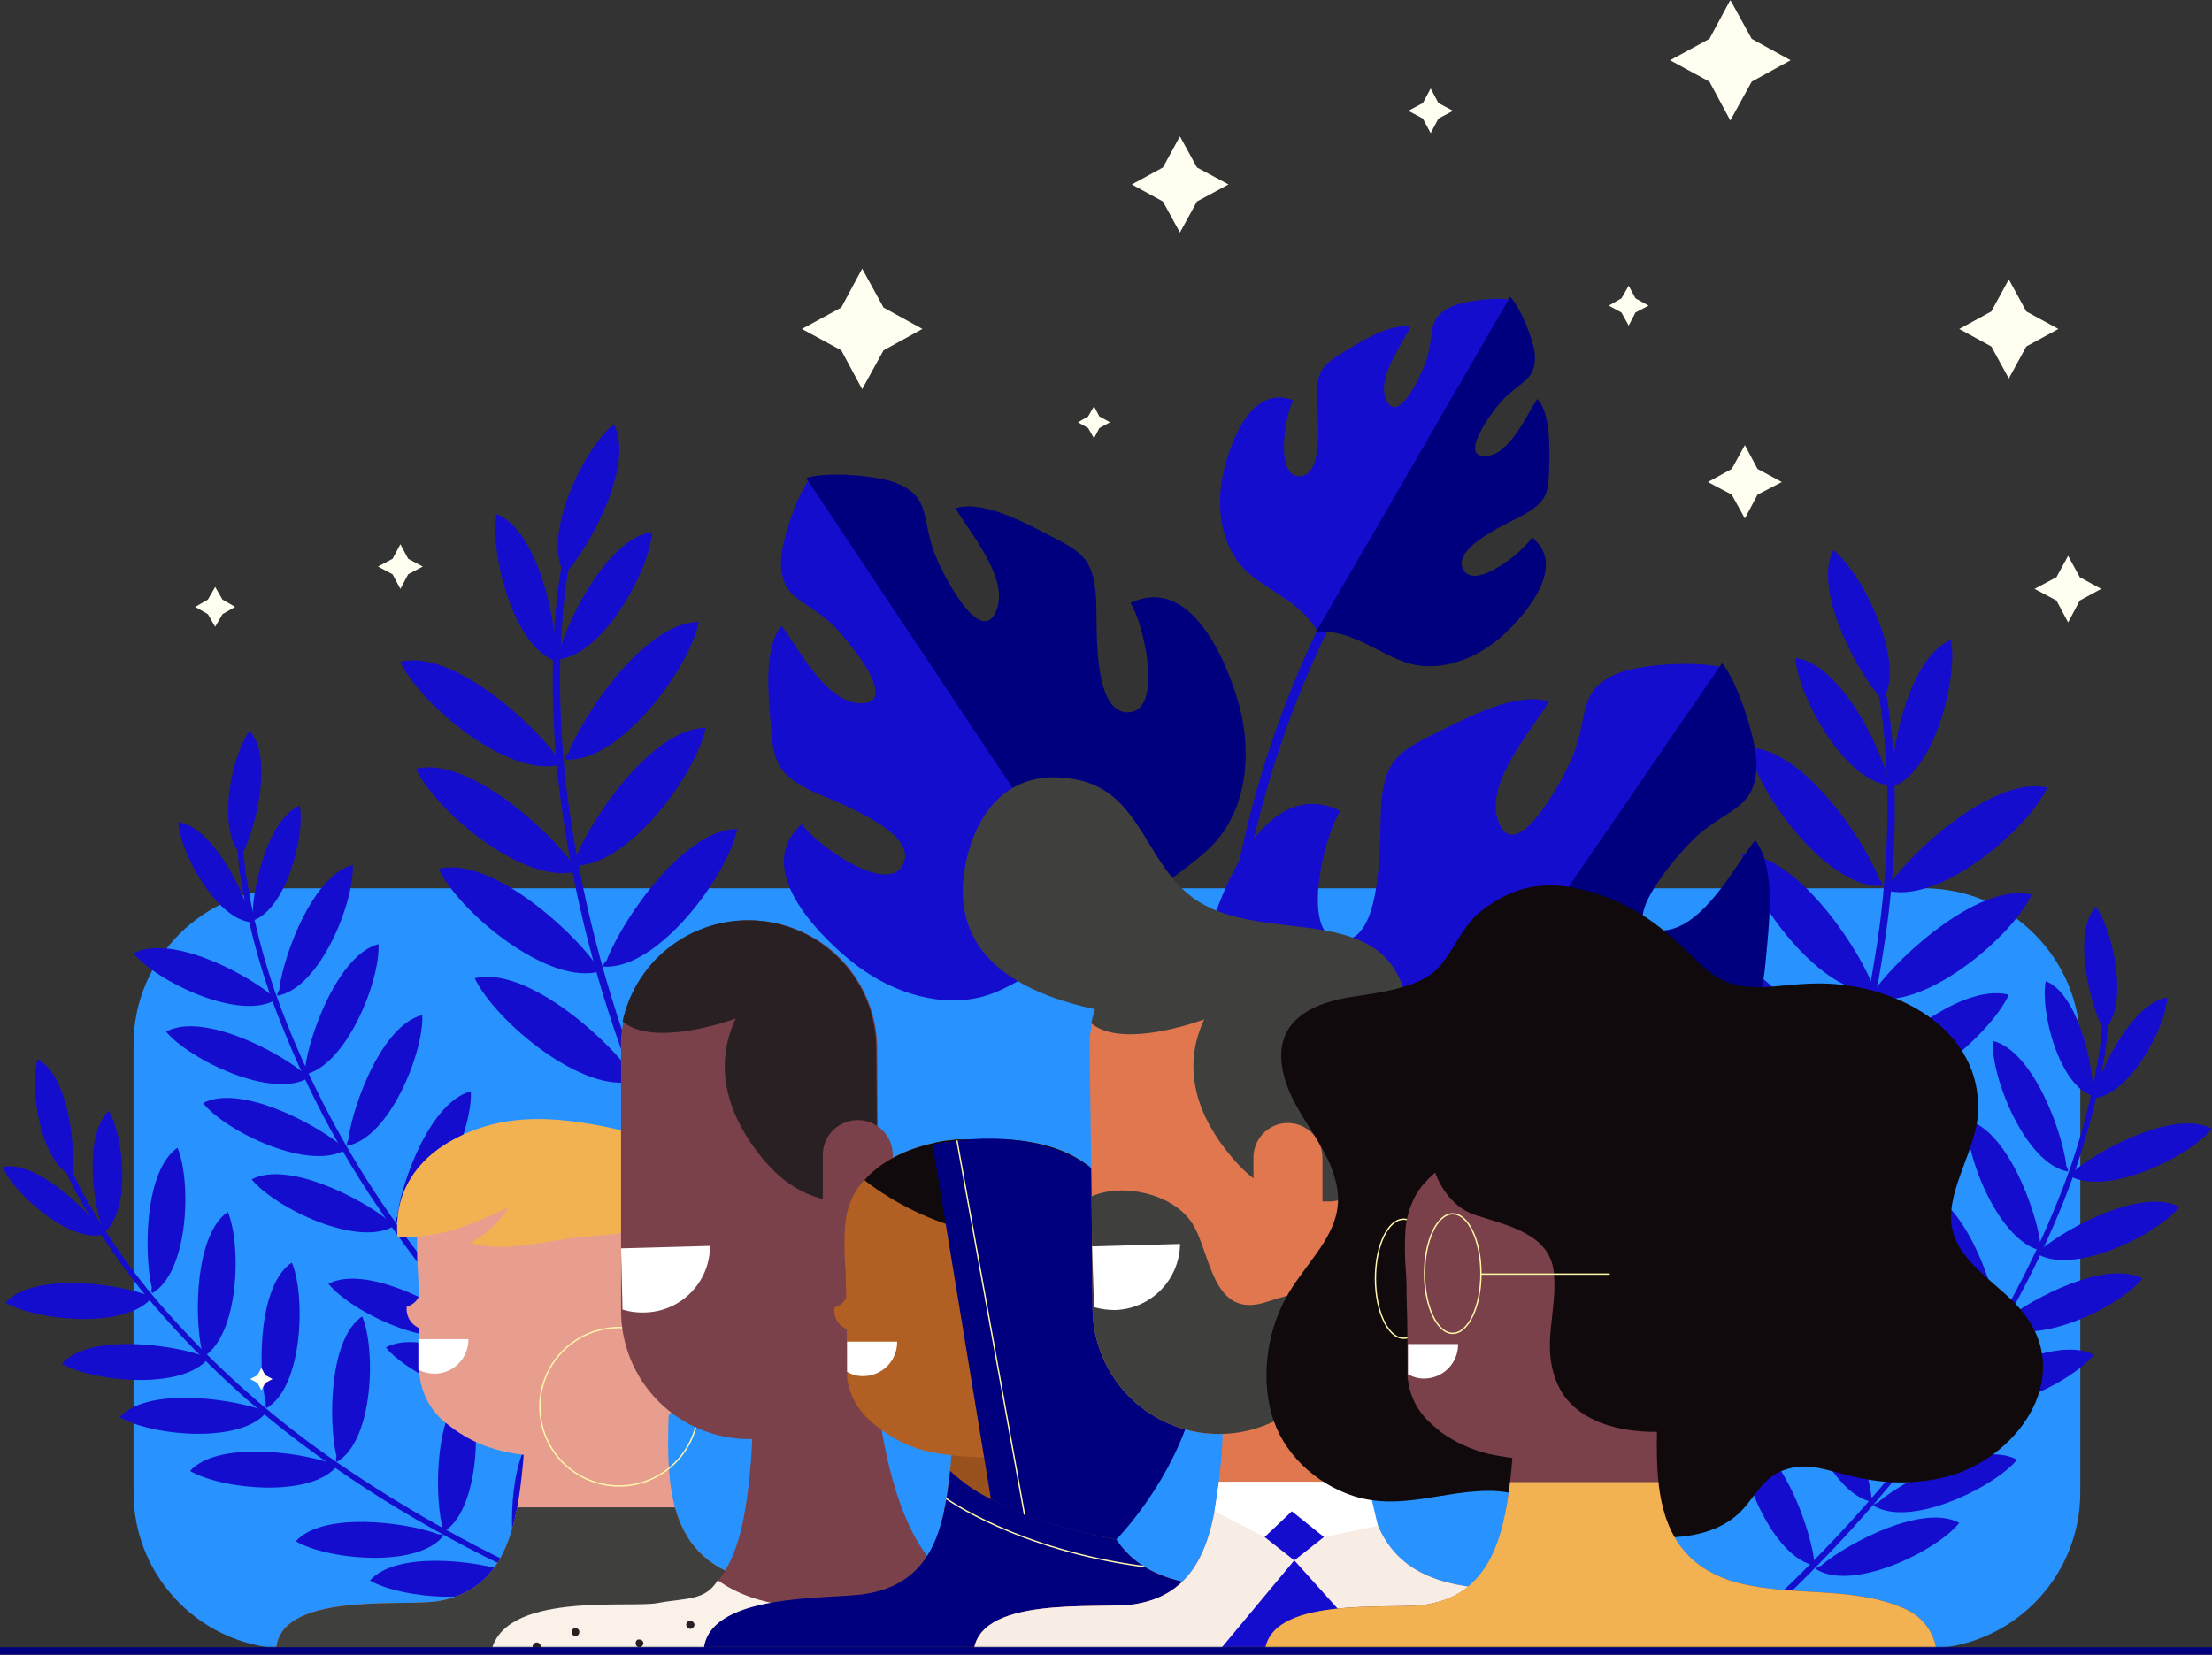 <svg width="600" height="449" viewBox="0 0 600 449" fill="none" xmlns="http://www.w3.org/2000/svg">
<rect x="0" y="0" width="600" height="449" fill="#333333" stroke="none"/>
<mask id="mask0_1911_4586" style="mask-type:alpha" maskUnits="userSpaceOnUse" x="0" y="0" width="600" height="447">
<rect width="600" height="447" fill="#D9D9D9"/>
</mask>
<g mask="url(#mask0_1911_4586)">
<path d="M521.814 241H78.672C55.225 241 36.217 260.008 36.217 283.455V404.9C36.217 428.348 55.225 447.356 78.672 447.356H521.814C545.261 447.356 564.269 428.348 564.269 404.9V283.455C564.269 260.008 545.261 241 521.814 241Z" fill="#2892FF"/>
<path d="M73.53 269.89C66.014 263.693 45.974 253.409 36.217 258.683C42.414 266.198 65.223 277.405 75.112 271.077C74.453 270.154 73.925 270.549 73.53 269.89Z" fill="#150DCE"/>
<path d="M67.859 248.649C65.75 240.87 57.311 224.257 48.346 223.07C48.741 231.113 58.762 249.704 68.387 250.231C68.387 249.308 67.859 249.308 67.859 248.649Z" fill="#150DCE"/>
<path d="M68.52 248.128C68.651 240.085 72.871 222.022 81.309 218.594C82.891 226.505 77.617 246.941 68.388 249.842C68.124 248.919 68.783 248.787 68.52 248.128Z" fill="#150DCE"/>
<path d="M66.28 230.6C69.708 223.216 73.927 205.153 67.731 198.297C62.852 204.757 58.501 225.458 65.621 232.05C66.28 231.391 65.753 230.995 66.28 230.6Z" fill="#150DCE"/>
<path d="M75.771 268.177C77.089 258.552 85 237.456 95.68 234.688C96.207 244.576 86.846 268.177 75.243 270.155C75.112 268.968 75.903 268.968 75.771 268.177Z" fill="#150DCE"/>
<path d="M82.364 291.109C74.849 284.912 54.807 274.628 45.051 279.902C51.248 287.417 74.057 298.624 83.946 292.295C83.287 291.372 82.759 291.768 82.364 291.109Z" fill="#150DCE"/>
<path d="M82.763 289.653C84.082 280.029 91.992 258.933 102.672 256.164C103.199 266.053 93.838 289.653 82.236 291.631C82.104 290.445 82.895 290.445 82.763 289.653Z" fill="#150DCE"/>
<path d="M92.387 310.632C84.74 304.435 64.831 294.151 55.074 299.293C61.139 306.94 84.081 318.147 93.969 311.818C93.31 310.895 92.783 311.291 92.387 310.632Z" fill="#150DCE"/>
<path d="M94.495 308.903C95.945 299.147 103.724 278.051 114.536 275.414C115.063 285.171 105.702 308.903 94.1 310.881C93.968 309.695 94.627 309.563 94.495 308.903Z" fill="#150DCE"/>
<path d="M105.571 331.327C98.055 325.13 78.015 314.846 68.258 319.988C74.455 327.635 97.264 338.842 107.153 332.514C106.494 331.591 105.966 331.986 105.571 331.327Z" fill="#150DCE"/>
<path d="M107.81 329.614C109.128 319.858 117.039 298.762 127.719 296.125C128.246 305.882 118.885 329.614 107.282 331.592C107.151 330.406 107.942 330.274 107.81 329.614Z" fill="#150DCE"/>
<path d="M126.399 359.671C118.884 353.474 98.843 343.19 89.086 348.332C95.283 355.979 118.224 367.186 128.113 360.857C127.322 359.934 126.795 360.33 126.399 359.671Z" fill="#150DCE"/>
<path d="M128.64 357.974C129.958 348.349 137.869 327.253 148.549 324.484C149.208 334.241 139.715 357.974 128.244 359.952C128.112 358.765 128.771 358.765 128.64 357.974Z" fill="#150DCE"/>
<path d="M141.958 376.804C134.442 370.607 114.401 360.323 104.645 365.597C110.841 373.112 133.783 384.319 143.672 377.991C142.881 377.068 142.353 377.463 141.958 376.804Z" fill="#150DCE"/>
<path d="M144.202 375.091C145.521 365.466 153.432 344.37 164.111 341.602C164.77 351.49 155.409 375.091 143.807 377.069C143.675 375.882 144.334 375.882 144.202 375.091Z" fill="#150DCE"/>
<path d="M165.954 398.173L165.426 397.91C142.089 377.341 122.18 355.586 106.358 333.04C94.173 316.052 84.122 297.631 76.429 278.191C71.479 266.002 67.855 253.316 65.617 240.351C64.772 235.651 64.331 230.887 64.299 226.111C64.299 225.902 64.382 225.7 64.531 225.552C64.679 225.404 64.88 225.32 65.09 225.32C65.3 225.32 65.501 225.404 65.649 225.552C65.798 225.7 65.881 225.902 65.881 226.111C65.921 230.843 66.362 235.562 67.2 240.219C69.385 253.095 72.966 265.695 77.879 277.796C85.588 297.078 95.593 315.361 107.677 332.249C124.69 356.005 144.426 377.688 166.481 396.855C166.572 396.905 166.649 396.976 166.707 397.062C166.765 397.148 166.801 397.246 166.814 397.349C166.827 397.452 166.816 397.556 166.781 397.653C166.746 397.751 166.688 397.838 166.613 397.91L165.954 398.173Z" fill="#150DCE"/>
<path d="M39.584 351.244C30.591 348.068 8.704 345.337 1.501 353.464C9.724 358.296 34.468 360.946 41.438 351.804C40.522 351.177 40.17 351.718 39.584 351.244Z" fill="#150DCE"/>
<path d="M27.238 333.608C22.686 327.161 9.346 314.714 0.701 316.633C3.766 323.898 19.225 337.633 28.255 334.886C27.945 334.037 27.46 334.214 27.238 333.608Z" fill="#150DCE"/>
<path d="M27.671 332.905C25.091 325.463 22.907 307.431 29.518 301.445C33.629 308.19 35.64 328.758 28.125 334.525C27.573 333.765 28.135 333.422 27.671 332.905Z" fill="#150DCE"/>
<path d="M19.726 317.537C20.4 309.595 18.216 291.563 10.214 287.338C7.896 294.918 10.845 315.419 19.607 319.093C19.992 318.265 19.374 318.078 19.726 317.537Z" fill="#150DCE"/>
<path d="M41.072 348.911C39.053 339.615 39.246 317.555 48.139 311.422C51.945 320.341 51.259 345.192 41.251 350.907C40.731 349.86 41.459 349.594 41.072 348.911Z" fill="#150DCE"/>
<path d="M54.836 367.791C45.843 364.615 23.956 361.884 16.753 370.011C24.976 374.843 49.72 377.493 56.69 368.351C55.774 367.724 55.422 368.265 54.836 367.791Z" fill="#150DCE"/>
<path d="M54.714 366.325C52.695 357.029 52.888 334.969 61.782 328.836C65.587 337.755 64.901 362.606 54.893 368.321C54.374 367.274 55.101 367.008 54.714 366.325Z" fill="#150DCE"/>
<path d="M70.612 382.386C61.497 379.254 39.731 376.48 32.484 384.486C40.63 389.483 65.495 392.088 72.466 382.947C71.549 382.319 71.197 382.86 70.612 382.386Z" fill="#150DCE"/>
<path d="M71.969 380.095C70.026 370.633 70.098 348.618 79.157 342.562C82.919 351.359 82.277 376.332 72.269 382.047C71.749 380.999 72.311 380.657 71.969 380.095Z" fill="#150DCE"/>
<path d="M89.686 396.996C80.693 393.819 58.806 391.089 51.558 399.095C59.826 404.048 84.569 406.698 91.54 397.556C90.624 396.928 90.271 397.469 89.686 396.996Z" fill="#150DCE"/>
<path d="M91.169 394.669C89.106 385.252 89.299 363.191 98.237 357.18C101.998 365.977 101.357 390.95 91.348 396.665C90.829 395.618 91.512 395.231 91.169 394.669Z" fill="#150DCE"/>
<path d="M118.362 416.074C109.368 412.897 87.481 410.167 80.234 418.173C88.501 423.126 113.366 425.731 120.337 416.59C119.299 416.007 118.947 416.547 118.362 416.074Z" fill="#150DCE"/>
<path d="M119.853 413.759C117.834 404.463 118.027 382.403 126.921 376.27C130.803 385.023 130.04 410.04 120.154 415.711C119.634 414.664 120.24 414.442 119.853 413.759Z" fill="#150DCE"/>
<path d="M138.424 426.603C129.431 423.427 107.544 420.697 100.341 428.824C108.564 433.656 133.429 436.261 140.399 427.119C139.362 426.536 139.01 427.077 138.424 426.603Z" fill="#150DCE"/>
<path d="M139.914 424.274C137.895 414.979 138.088 392.918 146.982 386.786C150.908 395.66 150.222 420.511 140.214 426.226C139.694 425.179 140.301 424.958 139.914 424.274Z" fill="#150DCE"/>
<path d="M167.673 438.21L167.1 438.144C138.728 427.061 113.11 413.736 90.987 398.311C74.075 386.776 58.644 373.207 45.041 357.91C36.395 348.36 28.801 337.908 22.39 326.734C20.035 322.695 18.03 318.461 16.396 314.079C16.326 313.886 16.335 313.673 16.422 313.487C16.508 313.301 16.666 313.156 16.858 313.086C17.052 313.015 17.265 313.025 17.451 313.111C17.637 313.198 17.781 313.355 17.852 313.548C19.477 317.886 21.468 322.079 23.802 326.082C30.136 337.191 37.66 347.578 46.242 357.059C59.807 372.207 75.148 385.664 91.934 397.14C115.56 413.278 140.993 426.595 167.716 436.82C167.816 436.836 167.911 436.875 167.993 436.935C168.075 436.994 168.141 437.072 168.188 437.162C168.234 437.253 168.259 437.352 168.259 437.454C168.26 437.555 168.236 437.655 168.191 437.746L167.673 438.21Z" fill="#150DCE"/>
<path d="M151.059 205.273C143.675 195.252 122.316 176.134 108.604 179.562C113.746 190.901 138.533 211.997 152.773 207.25C152.113 205.8 151.322 206.196 151.059 205.273Z" fill="#150DCE"/>
<path d="M150.794 177.325C150.662 166.909 145.52 143.835 134.708 139.484C132.731 149.637 139.191 175.743 150.926 179.434C151.189 178.248 150.53 177.984 150.794 177.325Z" fill="#150DCE"/>
<path d="M151.718 176.802C154.487 166.913 165.298 145.818 176.901 144.367C176.242 154.651 163.452 178.252 151.059 178.911C151.059 177.593 151.85 177.593 151.718 176.802Z" fill="#150DCE"/>
<path d="M154.488 154.253C161.08 146.342 172.024 125.378 166.486 115.094C158.443 121.554 146.577 145.551 153.301 156.099C154.224 155.307 153.829 154.78 154.488 154.253Z" fill="#150DCE"/>
<path d="M154.353 203.829C159.099 192.359 175.448 168.758 189.556 168.758C187.183 181.02 168.065 207.389 153.166 206.071C153.43 204.621 154.221 204.752 154.353 203.829Z" fill="#150DCE"/>
<path d="M155.277 234.291C147.894 224.138 126.403 205.152 112.822 208.58C117.964 219.919 142.752 240.883 156.991 236.268C156.332 234.818 155.541 235.214 155.277 234.291Z" fill="#150DCE"/>
<path d="M156.206 232.564C160.953 221.093 177.302 197.492 191.41 197.492C189.036 209.754 169.918 236.124 155.02 234.805C155.283 233.355 156.074 233.487 156.206 232.564Z" fill="#150DCE"/>
<path d="M161.477 261.447C154.093 251.295 132.602 232.309 119.021 235.737C124.164 247.076 148.951 268.039 163.191 263.425C162.531 261.974 161.74 262.37 161.477 261.447Z" fill="#150DCE"/>
<path d="M164.769 260.001C169.515 248.399 185.864 224.93 199.972 224.93C197.599 237.192 178.481 263.429 163.582 262.243C163.846 260.792 164.637 260.924 164.769 260.001Z" fill="#150DCE"/>
<path d="M171.231 291.113C163.979 281.093 142.488 262.107 128.775 265.403C134.049 276.742 158.705 297.838 172.945 293.091C172.417 291.773 171.626 292.036 171.231 291.113Z" fill="#150DCE"/>
<path d="M174.528 289.658C179.275 278.187 195.624 254.586 209.732 254.586C207.359 266.848 188.241 293.217 173.342 292.031C173.605 290.449 174.528 290.58 174.528 289.658Z" fill="#150DCE"/>
<path d="M188.107 332.775C180.724 322.623 159.233 303.637 145.652 307.065C150.794 318.404 175.582 339.368 189.821 334.753C189.162 333.302 188.371 333.698 188.107 332.775Z" fill="#150DCE"/>
<path d="M191.403 331.329C196.15 319.727 212.499 296.258 226.475 296.258C224.234 308.52 205.116 334.757 190.217 333.571C190.48 332.121 191.272 332.252 191.403 331.329Z" fill="#150DCE"/>
<path d="M201.955 358.884C194.572 348.732 173.08 329.746 159.5 333.174C164.642 344.513 189.43 365.477 203.669 360.862C203.01 359.412 202.219 359.807 201.955 358.884Z" fill="#150DCE"/>
<path d="M205.247 357.447C209.994 345.844 226.343 322.375 240.319 322.375C237.946 334.637 218.959 360.875 204.061 359.688C204.324 358.238 205.115 358.37 205.247 357.447Z" fill="#150DCE"/>
<path d="M225.161 392.627C224.987 392.633 224.815 392.6 224.655 392.532C224.496 392.463 224.353 392.361 224.238 392.232C201.823 359.401 184.156 326.176 171.762 293.477C162.102 268.653 155.461 242.756 151.985 216.346C149.802 199.737 149.36 182.945 150.666 166.244C151.721 154.641 153.435 148.444 153.567 148.181C153.602 148.059 153.66 147.946 153.738 147.847C153.817 147.749 153.914 147.666 154.024 147.605C154.134 147.544 154.255 147.505 154.38 147.491C154.506 147.476 154.632 147.487 154.754 147.521C154.875 147.556 154.988 147.614 155.087 147.692C155.185 147.771 155.268 147.868 155.329 147.978C155.39 148.088 155.429 148.209 155.444 148.335C155.458 148.46 155.448 148.587 155.413 148.708C155.281 148.972 148.689 174.023 153.963 216.346C157.49 242.562 164.084 268.272 173.608 292.95C186.002 325.516 203.537 358.478 225.952 391.177C226.068 391.393 226.105 391.643 226.057 391.883C226.009 392.124 225.878 392.34 225.688 392.495L225.161 392.627Z" fill="#150DCE"/>
<path d="M562.689 317.603C570.204 311.406 590.245 300.99 600.002 306.264C593.805 313.911 570.863 325.118 560.975 318.789C561.766 317.735 562.293 318.262 562.689 317.603Z" fill="#150DCE"/>
<path d="M568.358 296.374C570.335 288.464 578.905 271.983 587.871 270.664C587.475 278.839 577.455 297.429 567.83 297.957C567.83 296.902 568.358 296.902 568.358 296.374Z" fill="#150DCE"/>
<path d="M567.698 295.853C567.566 287.679 563.347 269.616 554.908 266.188C553.326 274.23 558.468 294.667 567.83 297.436C568.093 296.513 567.434 296.381 567.698 295.853Z" fill="#150DCE"/>
<path d="M569.939 278.187C566.511 270.803 562.292 252.74 568.489 246.016C573.235 252.476 577.718 273.044 570.598 279.769C569.939 278.978 570.466 278.582 569.939 278.187Z" fill="#150DCE"/>
<path d="M560.444 315.896C559.126 306.139 551.215 285.043 540.535 282.406C540.008 292.163 549.369 315.896 560.971 317.873C560.971 316.687 560.312 316.555 560.444 315.896Z" fill="#150DCE"/>
<path d="M553.854 338.829C561.369 332.632 581.41 322.216 591.167 327.49C584.97 335.138 562.16 346.345 552.271 340.016C552.931 338.961 553.458 339.489 553.854 338.829Z" fill="#150DCE"/>
<path d="M553.458 337.388C552.139 327.631 544.228 306.535 533.549 303.898C533.021 313.655 542.382 337.388 553.985 339.366C553.985 338.179 553.326 338.047 553.458 337.388Z" fill="#150DCE"/>
<path d="M543.832 358.218C551.479 352.021 571.388 341.736 581.145 346.879C575.08 354.526 552.139 365.733 542.25 359.404C542.909 358.481 543.437 358.877 543.832 358.218Z" fill="#150DCE"/>
<path d="M541.724 356.497C540.274 346.872 532.363 325.777 521.683 323.008C521.156 332.765 530.517 356.497 542.12 358.475C542.252 357.288 541.592 357.288 541.724 356.497Z" fill="#150DCE"/>
<path d="M530.651 378.913C538.166 372.716 558.207 362.432 567.964 367.574C561.767 375.221 538.957 386.428 529.068 380.099C529.728 379.177 530.255 379.572 530.651 378.913Z" fill="#150DCE"/>
<path d="M528.407 377.193C527.088 367.568 519.178 346.472 508.498 343.703C507.97 353.46 517.332 377.193 528.934 379.17C529.066 377.984 528.275 377.984 528.407 377.193Z" fill="#150DCE"/>
<path d="M509.819 407.257C517.335 401.06 537.376 390.776 547.133 396.05C540.936 403.565 517.994 414.772 508.105 408.444C508.897 407.521 509.424 407.916 509.819 407.257Z" fill="#150DCE"/>
<path d="M507.574 405.553C506.256 395.928 498.345 374.832 487.665 372.195C487.006 381.952 496.499 405.553 507.97 407.531C508.102 406.344 507.442 406.344 507.574 405.553Z" fill="#150DCE"/>
<path d="M494.261 424.525C501.776 418.328 521.817 407.912 531.442 413.186C525.377 420.833 502.435 432.04 492.547 425.711C493.206 424.657 493.865 425.184 494.261 424.525Z" fill="#150DCE"/>
<path d="M492.014 422.818C490.564 413.061 482.785 391.965 472.105 389.328C471.446 399.085 480.807 422.818 492.41 424.795C492.542 423.609 491.882 423.477 492.014 422.818Z" fill="#150DCE"/>
<path d="M470.262 445.76H470.658C492.913 426.483 512.787 404.617 529.857 380.627C541.964 363.637 552.011 345.27 559.787 325.91C564.678 313.655 568.301 300.931 570.599 287.938C571.443 283.238 571.884 278.474 571.917 273.698C571.886 273.512 571.789 273.343 571.643 273.222C571.498 273.102 571.315 273.037 571.126 273.039C570.916 273.039 570.715 273.122 570.567 273.271C570.418 273.419 570.335 273.62 570.335 273.83C570.292 278.518 569.851 283.193 569.016 287.806C566.83 300.682 563.249 313.282 558.337 325.383C550.633 344.667 540.628 362.951 528.539 379.836C512.849 402.25 493.072 423.873 469.735 444.442C469.644 444.492 469.567 444.563 469.509 444.649C469.451 444.735 469.414 444.833 469.402 444.936C469.389 445.039 469.4 445.143 469.435 445.24C469.47 445.338 469.528 445.425 469.603 445.497L470.262 445.76Z" fill="#150DCE"/>
<path d="M512.849 239.426C520.232 229.405 541.592 210.419 555.304 213.715C550.162 225.054 525.374 246.15 511.135 241.404C511.662 240.085 512.585 240.349 512.849 239.426Z" fill="#150DCE"/>
<path d="M513.109 211.473C513.241 201.189 518.383 177.984 529.195 173.633C531.173 183.785 524.712 209.891 512.978 213.583C512.714 212.396 513.373 212.264 513.109 211.473Z" fill="#150DCE"/>
<path d="M512.055 211.082C509.418 201.062 498.607 179.966 487.004 178.516C487.663 188.8 500.452 212.401 512.846 213.06C512.846 211.741 512.055 211.873 512.055 211.082Z" fill="#150DCE"/>
<path d="M509.421 188.533C502.828 180.622 491.885 159.526 497.291 149.242C505.334 155.703 517.332 179.831 510.607 190.247C509.685 189.456 510.08 188.929 509.421 188.533Z" fill="#150DCE"/>
<path d="M509.553 237.97C504.807 226.499 488.457 202.898 474.35 202.898C476.723 215.16 495.841 241.53 510.74 240.343C510.476 238.761 509.685 238.893 509.553 237.97Z" fill="#150DCE"/>
<path d="M508.628 268.437C516.012 258.416 537.503 239.298 551.083 242.726C545.941 254.065 521.154 275.161 506.914 270.415C507.573 268.964 508.364 269.36 508.628 268.437Z" fill="#150DCE"/>
<path d="M507.703 266.712C502.957 255.241 486.608 231.641 472.5 231.641C474.873 243.903 493.991 270.272 508.89 269.086C508.626 267.503 507.835 267.635 507.703 266.712Z" fill="#150DCE"/>
<path d="M502.435 295.593C509.818 285.573 531.178 266.455 544.89 269.883C539.748 281.222 514.96 302.317 500.721 297.571C501.248 296.12 502.171 296.516 502.435 295.593Z" fill="#150DCE"/>
<path d="M499.139 294.134C494.392 282.663 478.043 259.062 463.936 259.062C466.309 271.324 485.427 297.694 500.326 296.507C500.062 294.925 499.271 295.057 499.139 294.134Z" fill="#150DCE"/>
<path d="M492.675 325.262C499.927 315.241 521.418 296.255 535.13 299.551C529.856 310.89 505.201 331.986 490.961 327.239C491.488 325.921 492.279 326.185 492.675 325.262Z" fill="#150DCE"/>
<path d="M489.377 323.8C484.631 312.329 468.282 288.728 454.174 288.86C456.547 301.122 475.533 327.36 490.564 326.173C490.3 324.723 489.377 324.854 489.377 323.8Z" fill="#150DCE"/>
<path d="M475.802 366.921C483.185 356.901 504.545 337.783 518.257 341.211C513.115 352.55 488.327 373.645 474.088 368.899C474.747 367.449 475.538 367.844 475.802 366.921Z" fill="#150DCE"/>
<path d="M472.506 365.478C467.76 354.007 451.41 330.406 437.303 330.406C439.676 342.668 458.794 369.038 473.693 367.851C473.429 366.269 472.638 366.401 472.506 365.478Z" fill="#150DCE"/>
<path d="M461.954 393.023C469.338 383.002 490.829 363.884 504.409 367.312C499.267 378.651 474.48 399.747 460.24 395C460.899 393.55 461.691 393.946 461.954 393.023Z" fill="#150DCE"/>
<path d="M458.658 391.579C453.911 380.109 437.562 356.508 423.586 356.508C425.827 368.77 444.945 395.139 459.844 393.953C459.58 392.371 458.789 392.502 458.658 391.579Z" fill="#150DCE"/>
<path d="M438.749 426.918C438.905 426.938 439.064 426.912 439.205 426.841C439.346 426.771 439.463 426.66 439.54 426.523C462.086 393.692 479.754 360.467 492.148 327.768C501.777 302.934 508.416 277.041 511.925 250.637C514.109 233.984 514.551 217.148 513.243 200.403C512.189 188.932 510.475 182.735 510.343 182.471C510.313 182.347 510.257 182.231 510.18 182.13C510.103 182.028 510.005 181.944 509.894 181.882C509.782 181.82 509.659 181.782 509.532 181.77C509.405 181.758 509.277 181.772 509.156 181.812C509.032 181.842 508.916 181.898 508.814 181.975C508.713 182.052 508.628 182.15 508.566 182.261C508.504 182.373 508.466 182.496 508.454 182.623C508.442 182.75 508.457 182.878 508.497 182.999C508.497 183.263 515.221 208.314 509.947 250.505C506.419 276.721 499.826 302.431 490.302 327.109C477.908 359.675 460.24 392.769 437.958 425.336C437.842 425.552 437.804 425.802 437.853 426.043C437.901 426.283 438.031 426.5 438.222 426.654L438.749 426.918Z" fill="#150DCE"/>
<path d="M303.871 255.103L220.147 129.32C216.455 133.408 211.841 146.856 211.841 152.394C211.841 162.546 217.906 162.282 225.289 169.007C229.64 173.094 245.33 191.816 232.673 190.762C223.707 189.97 216.719 175.995 211.973 169.798C207.49 175.203 208.281 186.542 208.808 193.53C209.731 205.397 209.599 209.22 219.356 214.231C224.498 216.868 249.022 225.042 245.067 234.271C241.111 243.501 220.938 228.866 217.51 223.592C204.194 235.458 221.334 252.994 230.695 260.641C240.056 268.288 253.109 273.43 265.503 270.662C277.897 267.893 288.708 254.972 303.871 255.103Z" fill="#150DCE"/>
<path d="M302.421 255.509L218.697 129.725C223.839 127.879 237.947 128.934 243.089 131.044C252.45 134.867 249.945 140.405 253.373 149.766C255.351 155.436 266.558 177.059 270.514 164.929C273.282 156.359 263.13 144.624 259.175 137.9C265.767 135.79 276.051 140.801 282.38 144.097C292.928 149.503 296.488 150.821 297.279 161.764C297.806 167.566 295.828 193.276 305.849 193.276C315.869 193.276 310.2 168.884 306.64 163.61C322.725 155.963 332.35 178.509 335.778 190.112C339.206 201.714 338.943 215.69 331.559 226.106C324.176 236.522 308.09 241.401 302.421 255.509Z" fill="#00007E"/>
<path d="M320.486 343.442C320.132 343.417 319.795 343.273 319.532 343.034C319.269 342.795 319.094 342.474 319.036 342.123C319.036 341.464 314.817 270.661 293.457 234.799C293.266 234.466 293.214 234.072 293.313 233.701C293.411 233.33 293.653 233.014 293.985 232.821C294.304 232.669 294.668 232.638 295.007 232.735C295.347 232.833 295.64 233.051 295.831 233.348C317.454 269.87 321.805 341.2 321.805 341.991C321.806 342.354 321.672 342.704 321.428 342.973C321.183 343.241 320.848 343.409 320.486 343.442Z" fill="#3D6FC1"/>
<path d="M337.492 349.769C337.206 349.762 336.928 349.671 336.693 349.507C336.458 349.343 336.278 349.113 336.174 348.846C336.174 348.582 330.109 325.377 330.24 290.965C330.333 270.843 332.497 250.784 336.701 231.106C341.94 206.901 350.457 183.524 362.016 161.622C362.084 161.466 362.186 161.327 362.313 161.214C362.44 161.101 362.59 161.017 362.752 160.967C362.915 160.917 363.086 160.902 363.255 160.924C363.424 160.946 363.586 161.004 363.73 161.094C363.885 161.163 364.024 161.264 364.137 161.391C364.25 161.518 364.335 161.668 364.385 161.831C364.435 161.993 364.449 162.165 364.427 162.333C364.405 162.502 364.347 162.664 364.257 162.808C352.844 184.516 344.417 207.667 339.206 231.633C335.068 251.143 332.904 271.021 332.746 290.965C332.614 325.113 338.679 347.923 338.679 348.187C338.76 348.519 338.709 348.869 338.537 349.164C338.365 349.459 338.085 349.676 337.756 349.769H337.492Z" fill="#150DCE"/>
<path d="M357.797 172.18L410.273 81.469C406.581 80.414 396.824 81.6 393.396 83.314C387.068 86.479 389.045 90.171 387.2 96.763C386.013 100.85 379.157 116.277 375.861 108.102C373.619 102.301 380.212 93.599 382.585 88.72C377.838 87.665 370.982 91.621 366.763 94.126C359.775 98.345 357.27 99.4 357.138 107.047C357.138 111.003 359.643 128.802 352.655 129.198C345.667 129.593 348.568 112.453 350.809 108.629C339.339 104.147 333.669 120.1 331.823 128.275C329.977 136.449 330.769 146.206 336.306 153.062C341.844 159.918 353.183 162.687 357.797 172.18Z" fill="#150DCE"/>
<path d="M357.002 171.382L373.615 142.771L409.609 80.539C412.378 83.308 416.07 92.405 416.334 96.229C416.729 103.217 412.51 103.349 407.764 108.359C404.863 111.26 394.842 124.972 403.676 123.653C409.741 122.73 413.96 112.842 416.993 108.227C420.289 111.787 420.289 119.698 420.289 124.576C420.025 132.883 420.421 135.52 413.829 139.343C410.4 141.453 393.788 148.177 396.82 154.374C399.853 160.571 413.301 149.628 415.543 145.804C425.167 153.451 414.092 166.372 408.027 172.042C401.962 177.711 392.997 181.93 384.295 180.48C375.593 179.03 367.55 170.591 357.002 171.382Z" fill="#00007E"/>
<path d="M367.151 328.804L468.147 181.397C461.95 179.156 445.205 180.079 439.14 182.584C428.065 186.935 430.966 193.528 426.878 204.471C424.241 211.195 410.661 236.51 406.178 222.139C403.146 211.986 415.407 198.274 420.154 190.363C412.243 187.726 399.981 193.659 392.598 197.351C380.072 203.548 375.853 204.998 374.666 217.919C374.007 224.776 375.853 255.232 363.987 255.101C352.12 254.969 359.24 226.226 363.591 220.029C344.737 210.8 333.002 237.301 328.651 250.881C324.3 264.462 324.564 281.207 333.134 293.468C341.704 305.73 360.559 312.059 367.151 328.804Z" fill="#150DCE"/>
<path d="M365.971 327.352L467.098 179.945C471.317 184.824 476.459 200.777 476.459 207.37C476.328 219.368 469.208 218.972 460.374 226.751C455.1 231.498 436.246 253.385 451.276 252.462C461.956 251.671 470.394 235.322 476.064 227.938C481.206 234.399 480.151 247.847 479.36 256.154C478.042 270.129 478.305 274.612 466.571 280.414C460.506 283.446 431.367 292.676 435.85 303.751C440.333 314.826 464.461 297.686 468.68 291.489C484.107 305.729 463.67 326.165 452.463 335.131C441.256 344.096 425.698 349.898 411.195 346.338C396.691 342.778 383.902 327.352 365.971 327.352Z" fill="#00007E"/>
<path d="M135.633 393.561C141.698 395.143 148.159 395.275 154.488 395.275C167.804 395.143 181.912 388.55 186.527 375.234C186.806 374.551 187.027 373.845 187.186 373.124C188.267 368.86 188.755 364.468 188.636 360.071V358.225C188.504 354.929 188.372 351.501 188.372 348.073V343.986C188.636 335.152 188.241 324.868 181.385 318.012L179.143 316.034C172.287 310.628 162.398 308.914 153.828 308.914H143.544L141.435 309.178L136.952 309.969C128.909 311.815 121.262 315.638 116.779 322.231C114.786 325.168 113.604 328.579 113.351 332.119C113.021 336.332 113.021 340.564 113.351 344.777C113.483 346.755 113.483 348.732 113.615 350.578C113.746 357.83 113.746 365.081 113.746 372.201C113.718 372.689 113.762 373.177 113.878 373.652C114.493 378.239 116.739 382.452 120.207 385.518L123.108 387.759C126.876 390.472 131.127 392.441 135.633 393.561Z" fill="#E79E8F"/>
<path d="M114.14 340.285C114.14 345.163 116.118 352.81 110.317 354.524C110.217 355.409 110.328 356.305 110.639 357.14C110.95 357.974 111.454 358.723 112.109 359.327C112.763 359.93 113.551 360.371 114.408 360.613C115.265 360.856 116.167 360.893 117.041 360.721C118.491 353.997 117.832 345.559 117.568 338.439C116.777 338.307 115.854 338.175 114.14 340.285Z" fill="#E79E8F"/>
<path d="M127.059 363.352H113.479V371.658C114.826 372.347 116.316 372.708 117.83 372.713C120.277 372.713 122.625 371.74 124.356 370.01C126.087 368.279 127.059 365.931 127.059 363.483V363.352Z" fill="white"/>
<path d="M170.306 307.061C153.298 303.105 136.553 300.732 120.731 310.489C111.766 316.158 106.887 324.86 107.81 335.54C119.017 336.199 127.983 332.244 137.872 327.629C135.345 331.682 131.799 335.001 127.587 337.254C136.685 340.023 148.156 336.595 157.385 335.672C162.791 335.144 167.537 335.144 172.68 333.562C175.58 332.639 180.722 331.585 182.832 329.211C189.292 321.96 183.096 312.467 170.306 307.061Z" fill="#F2B251"/>
<path d="M249.151 435.885C234.912 429.16 218.167 432.457 203.136 428.501C181.25 422.7 180.722 403.318 181.381 383.805H142.354C142.445 388.338 142.269 392.872 141.827 397.385C140.245 413.602 137.476 431.402 118.753 434.434C109.392 436.017 74.716 431.534 74.848 448.41C77.485 448.278 80.386 448.41 83.023 448.41H218.035L257.326 448.015C257.16 445.45 256.316 442.975 254.88 440.844C253.443 438.712 251.467 437.001 249.151 435.885Z" fill="#E79E8F"/>
<path d="M249.151 435.874C234.912 429.149 218.167 432.446 203.136 428.49C191.138 425.326 185.601 418.074 183.095 408.977H140.245C138.003 421.238 132.993 432.05 118.753 434.423C109.392 436.005 74.716 431.523 74.848 448.399C77.485 448.267 80.386 448.399 83.023 448.399H218.035L257.326 448.004C257.16 445.439 256.316 442.964 254.88 440.833C253.443 438.701 251.467 436.99 249.151 435.874Z" fill="#3F3F3E"/>
<path d="M167.933 403.178C179.802 403.178 189.424 393.556 189.424 381.687C189.424 369.817 179.802 360.195 167.933 360.195C156.063 360.195 146.441 369.817 146.441 381.687C146.441 393.556 156.063 403.178 167.933 403.178Z" stroke="#FFF7A9" stroke-width="0.37" stroke-miterlimit="10"/>
<path d="M319.693 448.673C319.104 446.716 318.122 444.9 316.807 443.336C315.492 441.772 313.872 440.492 312.046 439.575C297.674 432.587 280.798 435.092 265.371 431.796C235.31 425.072 235.442 355.324 236.365 335.547L204.062 386.045C204.106 390.624 203.886 395.203 203.403 399.757C201.689 416.238 198.788 434.301 179.802 437.202C170.704 438.652 138.665 434.433 135.369 448.673H319.693Z" fill="#7A414A"/>
<path d="M320.747 448.659C320.292 446.374 319.366 444.208 318.026 442.301C316.687 440.394 314.964 438.787 312.968 437.584C298.333 429.41 281.061 432.442 265.503 428.487C261.283 427.432 257.723 427.959 254.559 424.531C247.703 430.728 239.66 435.87 230.563 436.266C221.465 436.661 205.512 436.661 194.7 428.75C191.272 434.42 186.13 433.497 178.351 434.947C170.572 436.398 136.028 431.651 133.127 448.659H320.747Z" fill="#FAF2E8"/>
<path d="M238.077 355.452C238.129 364.683 234.512 373.558 228.021 380.122C221.531 386.687 212.698 390.405 203.466 390.457C194.235 390.51 185.36 386.893 178.796 380.402C172.231 373.911 168.513 365.079 168.461 355.847V284.253C168.375 282.89 168.419 281.521 168.593 280.166L168.988 277.925V277.661C168.988 277.397 169.12 277.266 169.12 277.134C170.928 268.78 175.746 261.383 182.656 256.353C189.566 251.323 198.086 249.012 206.591 249.859C215.096 250.706 222.992 254.653 228.774 260.947C234.556 267.242 237.82 275.444 237.945 283.99L238.208 322.226V355.452H238.077Z" fill="#7A414A"/>
<path d="M168.461 338.706L168.856 355.319C170.774 355.921 172.781 356.188 174.79 356.11C179.534 356.041 184.061 354.107 187.392 350.727C190.723 347.347 192.59 342.792 192.589 338.047L168.461 338.706Z" fill="white"/>
<path d="M237.942 322.226L237.546 325.522C235.437 327.236 231.086 326.577 228.449 326.313C219.088 325.258 212.759 321.435 206.826 314.315C197.86 303.371 193.114 290.055 199.574 276.343C192.059 278.98 175.973 283.199 168.854 277.134C170.661 268.78 175.479 261.383 182.39 256.353C189.3 251.323 197.819 249.012 206.324 249.859C214.829 250.706 222.725 254.653 228.508 260.947C234.29 267.242 237.554 275.444 237.678 283.99L237.942 322.226Z" fill="#282023"/>
<path d="M232.671 342.267C230.153 342.267 227.738 341.267 225.958 339.487C224.178 337.706 223.178 335.292 223.178 332.774V313.261C223.195 312.014 223.458 310.783 223.951 309.638C224.444 308.492 225.157 307.456 226.051 306.586C226.945 305.717 228.001 305.032 229.16 304.571C230.318 304.11 231.556 303.882 232.803 303.899C235.297 303.934 237.678 304.949 239.43 306.726C241.182 308.503 242.164 310.897 242.164 313.392V332.906C242.164 334.146 241.918 335.375 241.439 336.519C240.96 337.664 240.259 338.701 239.376 339.572C238.492 340.443 237.445 341.13 236.294 341.593C235.143 342.055 233.911 342.285 232.671 342.267Z" fill="#7A414A"/>
<path d="M174.526 445.895C174.497 446.165 174.377 446.417 174.185 446.609C173.993 446.801 173.741 446.922 173.471 446.95C173.191 446.95 172.923 446.839 172.725 446.641C172.527 446.443 172.416 446.175 172.416 445.895C172.416 445.236 172.812 444.709 173.471 444.841C173.751 444.841 174.019 444.952 174.217 445.15C174.414 445.347 174.526 445.616 174.526 445.895Z" fill="#282023"/>
<path d="M146.704 446.819C146.676 447.089 146.555 447.341 146.363 447.533C146.171 447.725 145.919 447.846 145.65 447.874C145.356 447.876 145.073 447.769 144.854 447.575C144.635 447.38 144.495 447.111 144.463 446.819C144.463 446.664 144.494 446.509 144.553 446.365C144.613 446.221 144.7 446.091 144.81 445.98C144.921 445.87 145.051 445.783 145.195 445.723C145.339 445.664 145.494 445.633 145.65 445.633C145.941 445.665 146.21 445.805 146.405 446.024C146.599 446.243 146.706 446.526 146.704 446.819Z" fill="#282023"/>
<path d="M157.125 442.864C157.125 443.144 157.014 443.412 156.816 443.61C156.618 443.808 156.35 443.919 156.07 443.919C155.8 443.89 155.549 443.77 155.357 443.578C155.165 443.386 155.044 443.134 155.016 442.864C155.016 442.205 155.543 441.678 156.07 441.809C156.214 441.787 156.361 441.799 156.499 441.844C156.638 441.889 156.763 441.966 156.866 442.069C156.969 442.171 157.046 442.297 157.091 442.435C157.136 442.574 157.148 442.721 157.125 442.864Z" fill="#282023"/>
<path d="M188.372 440.89C188.34 441.181 188.2 441.45 187.981 441.645C187.762 441.84 187.479 441.946 187.186 441.945C186.916 441.916 186.664 441.796 186.472 441.604C186.28 441.412 186.16 441.16 186.131 440.89C186.129 440.597 186.236 440.313 186.431 440.094C186.625 439.875 186.894 439.736 187.186 439.703C187.845 439.835 188.372 440.231 188.372 440.89Z" fill="#282023"/>
<path d="M199.843 447.086C199.845 447.379 199.738 447.663 199.543 447.882C199.349 448.101 199.08 448.24 198.788 448.273C198.473 448.273 198.172 448.148 197.949 447.925C197.727 447.703 197.602 447.401 197.602 447.086C197.634 446.795 197.773 446.526 197.993 446.331C198.212 446.136 198.495 446.029 198.788 446.031C199.058 446.06 199.31 446.18 199.502 446.372C199.694 446.564 199.814 446.816 199.843 447.086Z" fill="#282023"/>
<path d="M218.166 442.202C218.166 442.482 218.055 442.75 217.857 442.948C217.659 443.146 217.391 443.257 217.111 443.257C216.832 443.257 216.563 443.146 216.366 442.948C216.168 442.75 216.057 442.482 216.057 442.202C216.055 441.909 216.162 441.626 216.356 441.407C216.551 441.187 216.82 441.048 217.111 441.016C217.262 441.014 217.411 441.045 217.548 441.107C217.685 441.168 217.808 441.257 217.908 441.37C218.008 441.482 218.083 441.614 218.127 441.758C218.172 441.902 218.185 442.053 218.166 442.202Z" fill="#282023"/>
<path d="M280.662 439.038C280.662 439.318 280.551 439.586 280.353 439.784C280.156 439.982 279.887 440.093 279.608 440.093C279.338 440.064 279.086 439.944 278.894 439.752C278.702 439.56 278.581 439.308 278.553 439.038C278.551 438.745 278.658 438.462 278.852 438.243C279.047 438.023 279.316 437.884 279.608 437.852C279.758 437.85 279.907 437.881 280.044 437.942C280.182 438.004 280.304 438.093 280.404 438.206C280.504 438.318 280.579 438.45 280.623 438.594C280.668 438.738 280.681 438.889 280.662 439.038Z" fill="#282023"/>
<path d="M266.293 446.422C266.293 446.702 266.182 446.97 265.984 447.168C265.786 447.366 265.518 447.477 265.238 447.477C264.959 447.477 264.69 447.366 264.493 447.168C264.295 446.97 264.184 446.702 264.184 446.422C264.184 446.142 264.295 445.874 264.493 445.676C264.69 445.478 264.959 445.367 265.238 445.367C265.518 445.367 265.786 445.478 265.984 445.676C266.182 445.874 266.293 446.142 266.293 446.422Z" fill="#282023"/>
<path d="M251.919 437.727C251.919 438.007 251.808 438.275 251.61 438.473C251.412 438.671 251.144 438.782 250.864 438.782C250.571 438.784 250.288 438.677 250.069 438.482C249.85 438.287 249.71 438.018 249.678 437.727C249.677 437.577 249.708 437.428 249.769 437.29C249.83 437.153 249.919 437.03 250.032 436.93C250.144 436.831 250.277 436.756 250.42 436.711C250.564 436.667 250.715 436.654 250.864 436.672C251.144 436.672 251.412 436.783 251.61 436.981C251.808 437.179 251.919 437.447 251.919 437.727Z" fill="#282023"/>
<path d="M365.179 436.143C350.939 429.286 334.063 432.715 319.164 428.759C297.145 422.826 296.618 403.444 297.409 384.062H258.382C258.382 388.677 258.25 393.028 257.854 397.511C256.14 413.728 253.371 431.528 234.781 434.692C225.42 436.143 190.744 431.792 190.875 448.668C193.512 448.536 196.281 448.668 199.05 448.668H333.931L373.221 448.273C373.069 445.721 372.244 443.256 370.832 441.126C369.419 438.996 367.469 437.276 365.179 436.143Z" fill="#99521D"/>
<path d="M365.179 436.151C350.939 429.295 334.063 432.723 319.164 428.767C311.121 426.658 306.111 422.702 302.814 417.692C291.08 415.451 279.346 412.155 268.798 406.749C264.743 404.77 261.01 402.192 257.722 399.102C256.008 414.923 252.844 429.558 234.781 432.459C225.42 434.041 190.744 431.8 190.875 448.676C193.512 448.545 196.281 448.676 199.05 448.676H333.931L373.221 448.281C373.069 445.73 372.244 443.264 370.832 441.134C369.419 439.004 367.469 437.285 365.179 436.151Z" fill="#00007E"/>
<path d="M251.655 393.809C257.857 395.072 264.185 395.603 270.51 395.392C283.826 395.26 297.934 388.799 302.417 375.482L303.208 373.241C304.246 368.971 304.69 364.579 304.527 360.188V358.474C304.527 355.046 304.263 351.618 304.263 348.322V344.103C304.527 335.269 304.131 325.116 297.275 318.128L295.165 316.283C288.177 310.877 278.421 309.031 269.85 309.163H259.566L257.325 309.426C255.854 309.562 254.398 309.827 252.974 310.218C244.931 311.932 237.284 315.887 232.669 322.348C230.719 325.306 229.541 328.706 229.241 332.236C228.954 336.496 228.998 340.772 229.373 345.026C229.373 347.003 229.505 348.849 229.505 350.827C229.769 357.947 229.637 365.198 229.769 372.45V373.9C230.413 378.471 232.712 382.646 236.229 385.635C237.092 386.453 238.018 387.202 238.998 387.876C242.763 390.706 247.072 392.726 251.655 393.809Z" fill="#B15F22"/>
<path d="M234.647 320.37C243.035 326.762 252.635 331.383 262.863 333.95C273.775 336.607 285.082 337.233 296.221 335.796C298.858 335.532 301.495 335.137 304.131 334.609C303.472 328.676 301.758 322.743 297.275 318.128L295.166 316.283C288.178 310.877 278.421 309.031 269.851 309.163H259.567L257.325 309.426C255.855 309.562 254.399 309.827 252.974 310.218C245.855 311.8 239.13 314.964 234.516 320.106L234.647 320.37Z" fill="#100A0C"/>
<path d="M230.163 340.542C230.163 345.42 232.009 352.936 226.339 354.781C226.216 355.659 226.305 356.554 226.599 357.391C226.893 358.227 227.384 358.98 228.03 359.588C228.676 360.195 229.458 360.638 230.311 360.88C231.164 361.122 232.063 361.156 232.932 360.978C234.382 354.122 233.854 345.684 233.459 338.564C232.8 338.564 231.877 338.432 230.163 340.542Z" fill="#B15F22"/>
<path d="M243.35 364.016H229.77V372.19C231.074 373 232.586 373.412 234.121 373.377C235.344 373.377 236.555 373.134 237.683 372.662C238.812 372.19 239.835 371.498 240.694 370.627C241.553 369.756 242.23 368.723 242.686 367.588C243.142 366.453 243.367 365.239 243.35 364.016Z" fill="white"/>
<path d="M252.975 310.486L268.796 406.735C268.796 406.735 280.267 413.591 302.813 417.678C302.813 417.678 357.53 362.302 297.276 318.133C297.276 318.133 284.618 304.421 252.975 310.486Z" fill="#00007E"/>
<path d="M256.666 406.594C256.666 406.594 276.048 420.57 310.328 425.052" stroke="#FFF7A9" stroke-width="0.37" stroke-miterlimit="10"/>
<path d="M259.568 309.43L277.895 410.953" stroke="#FFF7A9" stroke-width="0.37" stroke-miterlimit="10"/>
<path d="M382.318 339.894C382.318 344.773 384.164 352.42 378.494 354.134C378.395 355.019 378.505 355.915 378.817 356.749C379.128 357.583 379.632 358.333 380.286 358.936C380.941 359.54 381.729 359.98 382.586 360.223C383.443 360.465 384.345 360.502 385.219 360.331C386.537 353.606 386.01 345.168 385.614 338.048C384.955 337.916 384.032 337.785 382.318 339.894Z" fill="#7A414A"/>
<path d="M381.527 344.766H386.406" stroke="#FFF7A9" stroke-width="0.37" stroke-miterlimit="10"/>
<path d="M473.294 120.766L476.722 127.226L483.314 130.786L476.722 134.214L473.294 140.675L469.734 134.214L463.273 130.786L469.734 127.226L473.294 120.766Z" fill="#FFFEF1"/>
<path d="M441.781 77.523L443.627 80.951L447.187 82.929L443.627 84.775L441.781 88.335L439.803 84.775L436.375 82.929L439.803 80.951L441.781 77.523Z" fill="#FFFEF1"/>
<path d="M560.969 150.812L564.133 156.614L569.934 159.778L564.133 162.943L560.969 168.876L557.804 162.943L551.871 159.778L557.804 156.614L560.969 150.812Z" fill="#FFFEF1"/>
<path d="M233.859 72.898L239.66 83.446L250.208 89.248L239.66 95.049L233.859 105.597L228.189 95.049L217.51 89.248L228.189 83.446L233.859 72.898Z" fill="#FFFEF1"/>
<path d="M469.349 0L475.151 10.548L485.698 16.349L475.151 22.151L469.349 32.698L463.68 22.151L453 16.349L463.68 10.548L469.349 0Z" fill="#FFFEF1"/>
<path d="M296.746 110.219L298.196 112.988L301.097 114.57L298.196 116.152L296.746 118.921L295.163 116.152L292.395 114.57L295.163 112.988L296.746 110.219Z" fill="#FFFEF1"/>
<path d="M108.6 147.656L110.71 151.612L114.665 153.721L110.71 155.831L108.6 159.786L106.491 155.831L102.535 153.721L106.491 151.612L108.6 147.656Z" fill="#FFFEF1"/>
<path d="M388.065 24L390.175 27.955L394.13 30.065L390.175 32.175L388.065 36.13L385.955 32.175L382 30.065L385.955 27.955L388.065 24Z" fill="#FFFEF1"/>
<path d="M58.365 159.258L60.343 162.686L63.77 164.664L60.343 166.641L58.365 170.069L56.387 166.641L52.959 164.664L56.387 162.686L58.365 159.258Z" fill="#FFFEF1"/>
<path d="M70.892 371.133L71.947 373.111L73.924 374.165L71.947 375.22L70.892 377.198L69.837 375.22L67.859 374.165L69.837 373.111L70.892 371.133Z" fill="#FFFEF1"/>
<path d="M544.886 75.805L549.633 84.507L558.335 89.253L549.633 94L544.886 102.702L540.139 94L531.438 89.253L540.139 84.507L544.886 75.805Z" fill="#FFFEF1"/>
<path d="M320.053 37L324.668 45.438L333.238 50.053L324.668 54.668L320.053 63.106L315.438 54.668L307 50.053L315.438 45.438L320.053 37Z" fill="#FFFEF1"/>
<path d="M438.351 436.806C424.243 429.95 407.366 433.246 392.336 429.29C370.449 423.489 369.921 404.107 370.712 384.594H331.685C331.732 389.13 331.512 393.664 331.026 398.174C329.444 414.391 326.675 432.191 307.953 435.223C298.591 436.806 263.915 432.323 264.047 449.331H407.234L446.525 448.936C446.373 446.367 445.535 443.887 444.097 441.753C442.659 439.619 440.674 437.911 438.351 436.806Z" fill="#E0774F"/>
<path d="M438.351 436.808C424.243 429.952 407.366 433.248 392.336 429.293C377.305 425.337 372.295 414.657 370.844 402H330.631C328.917 417.163 325.225 432.457 307.953 435.226C298.591 436.808 263.915 432.325 264.047 449.333H407.234L446.525 448.938C446.373 446.369 445.535 443.889 444.097 441.755C442.659 439.621 440.674 437.913 438.351 436.808Z" fill="#F7EDE4"/>
<path d="M329.447 410.036L343.028 417.024L350.411 410.036L359.113 417.024L373.748 413.991L370.979 402.125H330.634L329.447 410.036Z" fill="white"/>
<path d="M351.07 423.359L329.447 449.333H374.408L351.07 423.359Z" fill="#150DCE"/>
<path d="M364.917 354.405C365.021 363.497 361.51 372.258 355.156 378.761C348.801 385.264 340.123 388.976 331.032 389.081C321.94 389.186 313.179 385.675 306.676 379.32C300.173 372.965 296.46 364.288 296.356 355.196L296.092 324.607L295.564 284.657C295.564 283.339 295.564 282.02 295.696 280.702L296.092 278.328V277.669C297.741 269.361 302.407 261.958 309.191 256.886C315.975 251.815 324.397 249.435 332.832 250.204C341.267 250.974 349.119 254.84 354.873 261.055C360.627 267.271 363.876 275.397 363.994 283.866L364.389 321.575L364.785 352.691L364.917 354.405Z" fill="#E0774F"/>
<path d="M364.915 354.393C365.02 363.484 361.508 372.245 355.154 378.748C348.799 385.252 340.121 388.964 331.03 389.069C321.938 389.174 313.177 385.663 306.674 379.308C300.171 372.953 296.458 364.275 296.354 355.184L296.09 324.595C304.528 320.903 317.977 323.804 323.251 331.715C328.524 339.626 328.524 358.348 343.687 353.206C349.357 351.36 357.531 348.855 363.464 351.756C363.994 351.984 364.483 352.296 364.915 352.679V354.393Z" fill="#3F3F3E"/>
<path d="M296.223 338.175L296.75 354.656C298.636 355.195 300.59 355.461 302.551 355.447C307.217 355.278 311.638 353.323 314.902 349.985C318.166 346.648 320.023 342.183 320.087 337.516L296.223 338.175Z" fill="white"/>
<path d="M367.946 322.491C372.165 317.217 374.538 308.515 376.648 300.999C376.601 299.062 376.689 297.123 376.912 295.198C377.835 286.76 383.9 276.739 380.34 267.246C372.165 244.964 341.181 256.303 323.645 243.645C310.592 234.021 309.405 215.166 292.397 211.606C275.389 208.046 265.632 218.331 262.204 233.098C254.82 265.796 288.837 273.707 312.306 276.212C320.612 277.135 330.765 266.455 337.225 273.839C339.862 277.003 336.434 283.859 338.939 287.023C341.444 290.188 344.477 288.474 347.378 290.056C355.684 294.539 360.035 298.494 362.145 309.042C363.068 313.525 362.013 322.754 367.946 322.491Z" fill="#3F3F3E"/>
<path d="M365 321.607L364.734 324.907C362.602 326.491 358.34 325.963 355.676 325.699C346.218 324.643 339.958 320.947 334.097 313.949C325.039 303.256 320.243 290.185 326.637 276.587C319.178 279.227 303.193 283.584 296 277.643C297.666 269.324 302.38 261.911 309.234 256.833C316.088 251.755 324.596 249.371 333.118 250.142C341.64 250.913 349.572 254.783 355.385 261.007C361.199 267.231 364.481 275.368 364.6 283.848L365 321.607Z" fill="#3F3F3E"/>
<path d="M349.488 342.66C347.015 342.661 344.64 341.697 342.867 339.973C341.094 338.25 340.064 335.902 339.995 333.43V314.181C339.978 312.951 340.203 311.73 340.657 310.588C341.111 309.446 341.786 308.404 342.643 307.522C343.5 306.641 344.523 305.937 345.652 305.45C346.781 304.964 347.995 304.705 349.224 304.688C351.719 304.687 354.114 305.669 355.891 307.421C357.667 309.173 358.683 311.554 358.718 314.049V333.167C358.735 334.396 358.51 335.617 358.056 336.759C357.601 337.902 356.926 338.943 356.069 339.825C355.212 340.706 354.19 341.411 353.061 341.897C351.931 342.383 350.718 342.643 349.488 342.66Z" fill="#E0774F"/>
<path d="M343.029 417.035L351.072 423.364L359.115 417.035L350.413 410.047L343.029 417.035Z" fill="#150DCE"/>
<path d="M367.948 270.28C355.29 271.994 344.479 277.4 348.302 292.035C351.203 302.978 360.696 310.757 362.674 322.228C364.652 333.699 355.422 341.083 349.621 350.708C343.82 360.332 341.974 372.99 344.874 383.538C347.775 394.086 356.609 402.524 367.289 405.952C380.078 409.907 391.549 404.37 404.338 404.502C417.127 404.633 426.488 413.599 438.223 415.841C449.957 418.082 464.329 418.346 472.503 409.775C476.327 405.688 478.305 400.81 483.974 398.832C489.644 396.854 493.995 398.437 498.741 399.623C508.63 402.392 517.332 403.183 527.484 400.81C546.338 396.327 563.083 374.308 548.844 356.245C543.174 348.862 531.835 343.324 529.594 333.699C527.352 324.074 535.527 312.999 536.45 302.978C538.428 278.718 512.981 266.193 491.885 266.852C479.36 267.116 470.658 271.071 460.769 261.183C450.88 251.294 443.497 245.493 431.235 241.933C418.973 238.373 410.271 240.482 401.569 247.339C396.427 251.426 394.317 258.282 389.835 262.897C385.352 267.511 376.122 269.093 367.948 270.28Z" fill="#100A0C"/>
<path d="M388.38 346.89C388.38 355.856 384.952 363.107 380.733 363.107C376.514 363.107 373.086 355.856 373.086 346.89C373.086 337.925 376.514 330.805 380.733 330.805C384.952 330.805 388.38 338.056 388.38 346.89Z" stroke="#FFF7A9" stroke-width="0.37" stroke-miterlimit="10"/>
<path d="M517.331 436.791C503.091 430.067 486.215 433.363 471.316 429.408C449.429 423.606 448.902 404.093 449.561 384.711H410.534C410.624 389.2 410.448 393.691 410.007 398.159C408.424 414.509 405.656 432.308 386.933 435.341C377.572 436.923 342.896 432.44 343.028 449.317C345.665 449.185 348.565 449.317 351.202 449.317H486.215L525.374 448.921C525.248 446.363 524.435 443.886 523.019 441.751C521.604 439.616 519.639 437.903 517.331 436.791Z" fill="#794049"/>
<path d="M517.331 436.801C503.091 430.077 486.215 433.373 471.316 429.418C456.417 425.462 451.143 414.782 449.825 402.125H409.611C407.765 417.156 404.073 432.45 386.933 435.351C377.572 436.933 342.896 432.45 343.028 449.327C345.665 449.195 348.565 449.327 351.202 449.327H486.215L525.374 448.931C525.248 446.373 524.435 443.896 523.019 441.761C521.604 439.626 519.639 437.913 517.331 436.801Z" fill="#F2B251"/>
<path d="M403.81 394.481C410.002 395.809 416.338 396.341 422.665 396.063C435.981 396.063 450.089 389.471 454.704 376.154C454.968 375.495 455.099 374.704 455.363 374.045C456.465 369.741 456.91 365.296 456.682 360.86C456.71 360.835 456.732 360.805 456.747 360.771C456.763 360.737 456.771 360.7 456.771 360.662C456.771 360.625 456.763 360.588 456.747 360.554C456.732 360.52 456.71 360.489 456.682 360.464V359.146C456.55 355.718 456.418 352.29 456.418 348.994C456.286 347.59 456.286 346.178 456.418 344.774C456.55 335.941 456.154 325.788 449.298 318.8C448.658 318.117 447.951 317.498 447.188 316.954C440.332 311.549 430.444 309.703 421.874 309.835H411.589L409.348 310.098C407.877 310.234 406.421 310.499 404.997 310.889C396.954 312.735 389.307 316.559 384.692 323.151C382.816 326.145 381.644 329.527 381.264 333.04C380.978 337.256 381.022 341.488 381.396 345.697C381.528 347.675 381.528 349.521 381.528 351.499C381.792 358.75 381.792 365.87 381.792 373.122C381.77 373.609 381.814 374.097 381.924 374.572C382.51 379.132 384.765 383.312 388.252 386.307C389.175 387.23 390.098 387.889 391.021 388.68C394.875 391.411 399.216 393.38 403.81 394.481Z" fill="#7A414A"/>
<path d="M395.502 364.672H381.922V372.846C383.235 373.636 384.741 374.046 386.273 374.033C388.721 374.033 391.068 373.061 392.799 371.33C394.53 369.599 395.502 367.252 395.502 364.804V364.672Z" fill="white"/>
<path d="M392.075 299.809C383.637 308.511 389.174 326.047 399.986 329.607C408.688 332.508 420.422 334.617 421.477 345.297C422.532 355.977 417.917 364.942 422.4 375.358C426.883 385.774 439.672 389.07 451.802 388.411C465.91 387.62 471.975 381.819 477.645 368.898C479.295 365 480.034 360.776 479.806 356.549C479.577 352.322 478.387 348.203 476.326 344.506C472.371 337.518 472.107 333.562 475.271 326.047C478.436 318.532 483.973 310.753 478.963 301.391C473.953 292.03 463.932 285.833 455.23 283.592C446.528 281.35 438.749 284.515 430.443 289.525C422.137 294.535 417.786 295.59 409.875 294.535C401.964 293.48 396.162 290.448 392.075 299.809Z" fill="#100A0C"/>
<path d="M401.699 345.553C401.699 354.519 398.271 361.771 394.051 361.771C389.832 361.771 386.404 354.519 386.404 345.553C386.404 336.588 389.832 329.336 394.051 329.336C398.271 329.336 401.699 336.588 401.699 345.553Z" stroke="#FFF7A9" stroke-width="0.37" stroke-miterlimit="10"/>
<path d="M401.697 345.695H436.637" stroke="#FFF7A9" stroke-width="0.37" stroke-miterlimit="10"/>
</g>
<rect width="2" height="600" transform="matrix(4.37114e-08 -1 -1 -4.37114e-08 600 448.93)" fill="#00007E"/>
</svg>
